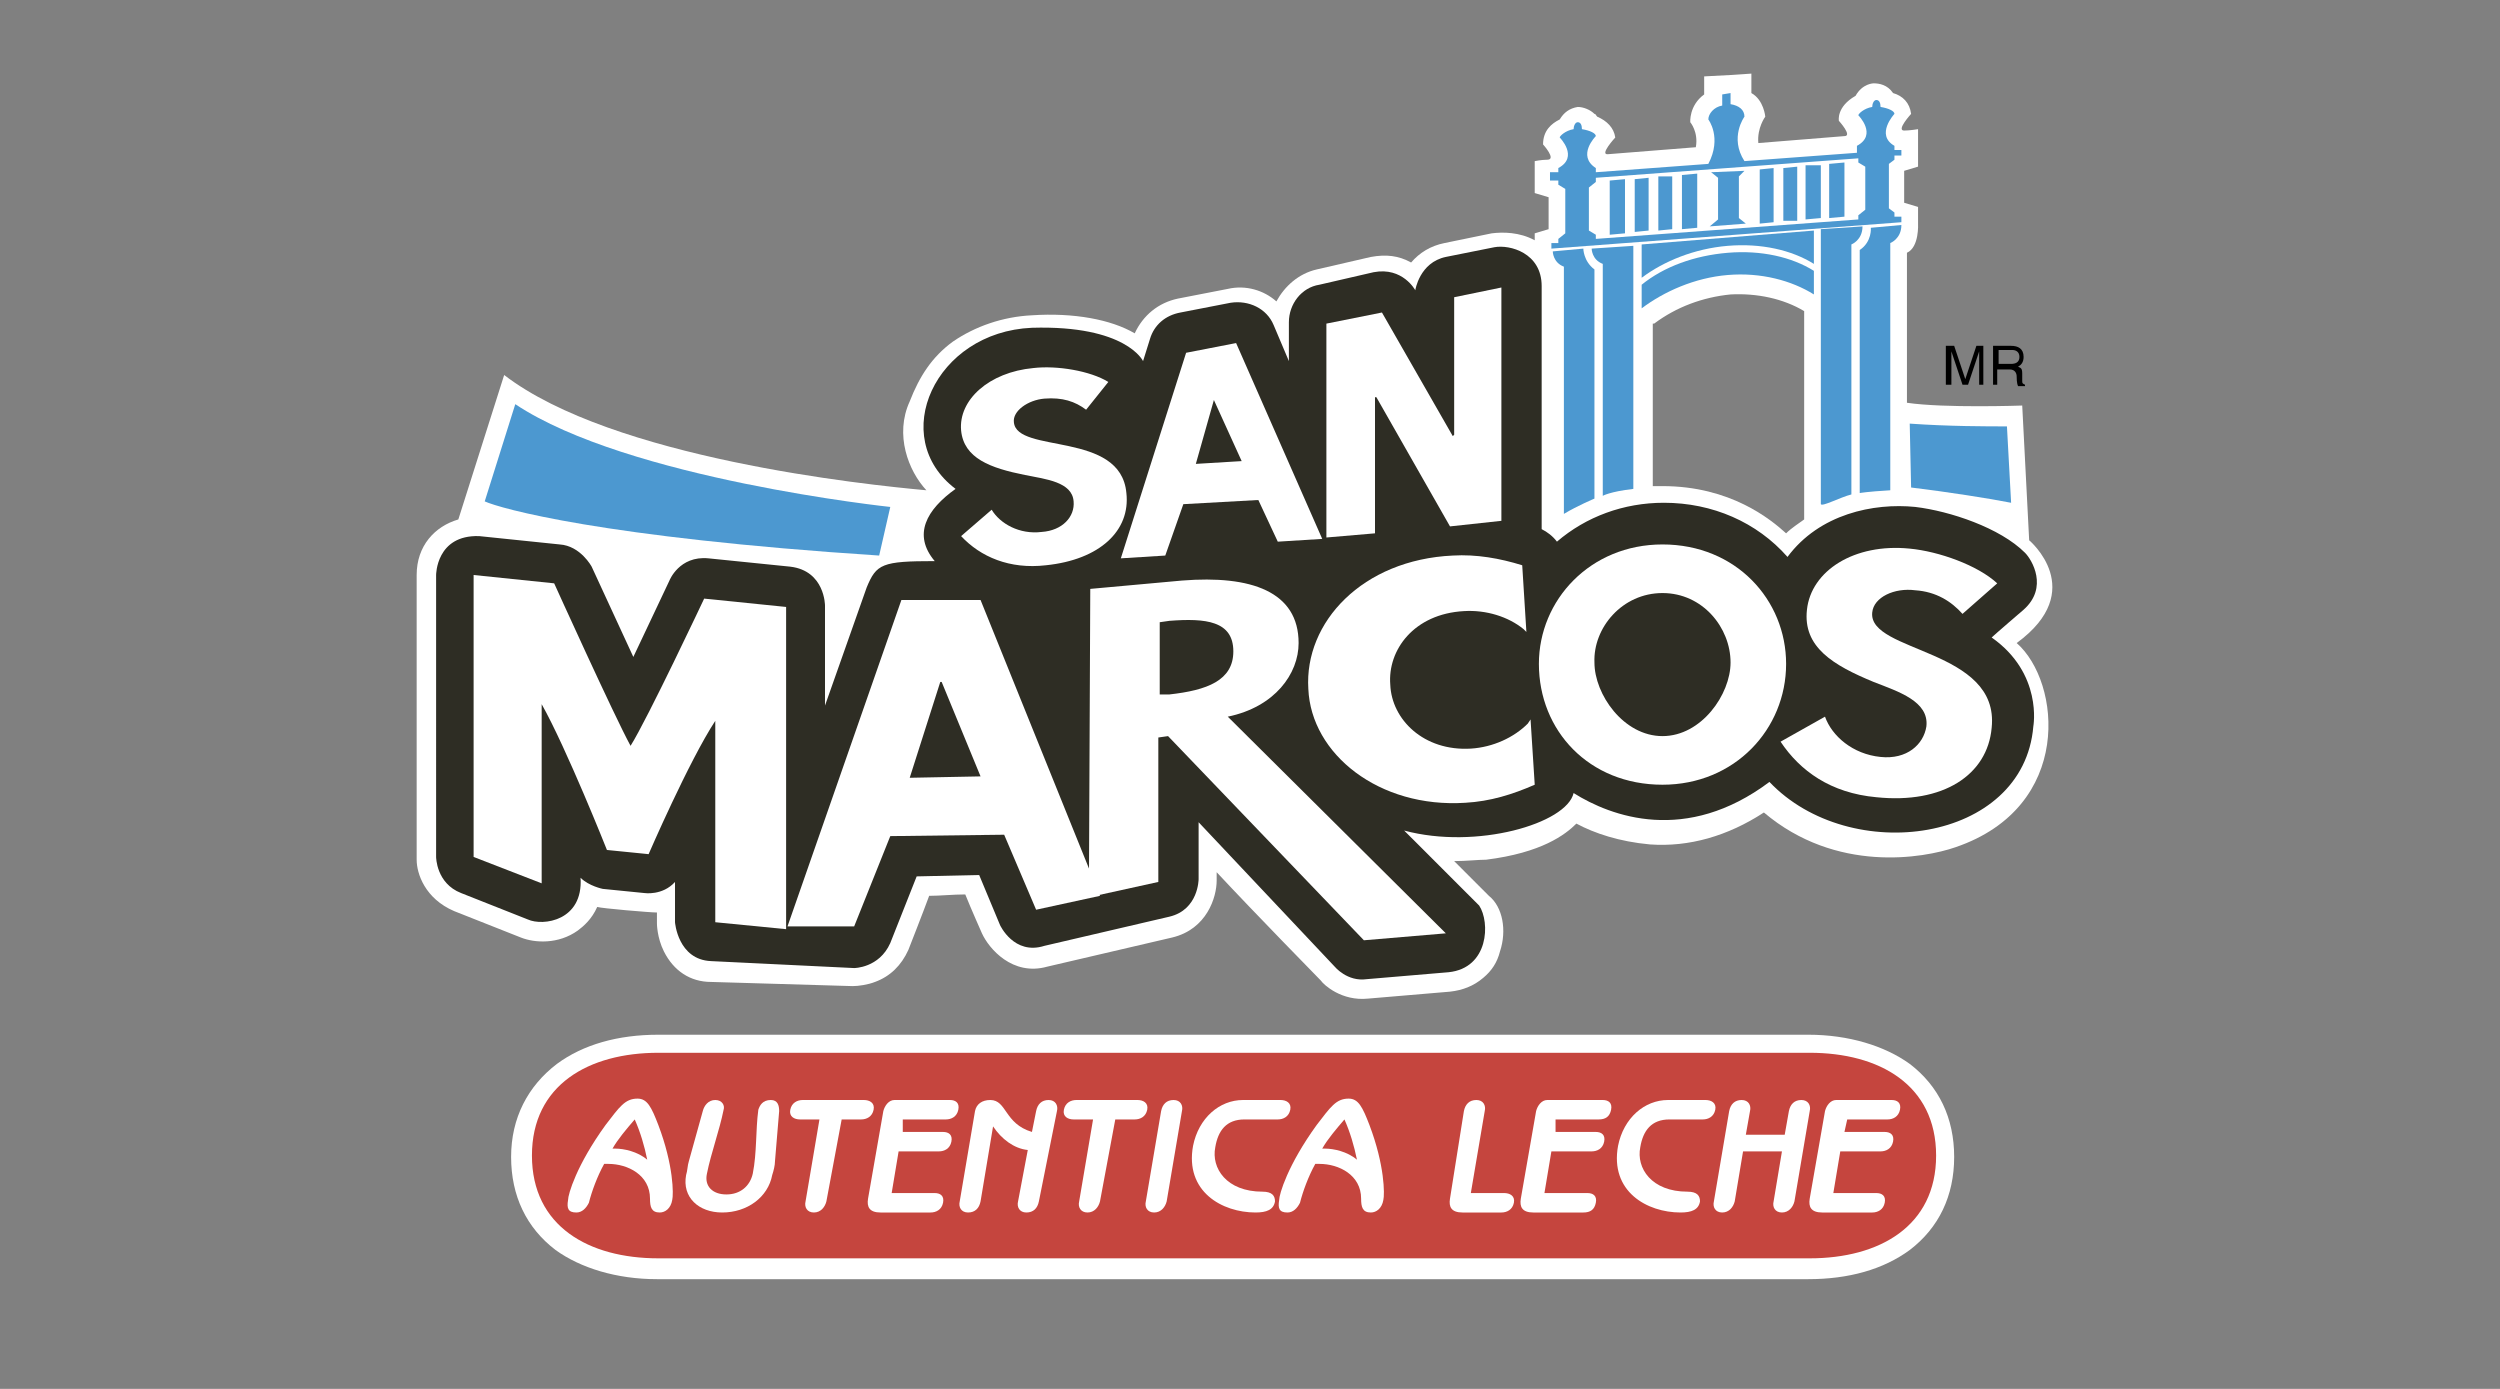 <?xml version="1.0" encoding="utf-8"?>
<!-- Generator: Adobe Illustrator 24.0.0, SVG Export Plug-In . SVG Version: 6.00 Build 0)  -->
<svg version="1.1" id="Capa_1" xmlns="http://www.w3.org/2000/svg" xmlns:xlink="http://www.w3.org/1999/xlink" x="0px" y="0px"
	 viewBox="0 0 180 100" style="enable-background:new 0 0 180 100;" xml:space="preserve">
<rect x="0" y="0" width="180" height="100" fill="#808080" stroke="none"/>
<style type="text/css">
	.st0{fill-rule:evenodd;clip-rule:evenodd;}
	.st1{fill-rule:evenodd;clip-rule:evenodd;fill:#FFFFFF;}
	.st2{fill-rule:evenodd;clip-rule:evenodd;fill:#4C98D0;}
	.st3{fill-rule:evenodd;clip-rule:evenodd;fill:#2E2D24;}
	.st4{fill-rule:evenodd;clip-rule:evenodd;fill:#C5453E;}
</style>
<g>
	<path class="st0" d="M142.5,27.7V26c0-0.1,0-0.4,0-0.7l0,0l-0.8,2.4h-0.4l-0.8-2.4l0,0c0,0.3,0,0.6,0,0.7v1.7h-0.4v-2.8h0.6
		l0.8,2.4l0,0l0.8-2.4h0.5v2.8H142.5L142.5,27.7z"/>
	<path class="st0" d="M143.9,27.7h-0.4v-2.8h1.3c0.5,0,0.9,0.2,0.9,0.8c0,0.4-0.2,0.6-0.4,0.7c0.2,0.1,0.3,0.1,0.3,0.5l0,0.5
		c0,0.2,0,0.2,0.2,0.3v0.1h-0.5c-0.1-0.2-0.1-0.6-0.1-0.7c0-0.2-0.1-0.5-0.5-0.5h-0.9V27.7L143.9,27.7L143.9,27.7z M143.9,26.2h0.9
		c0.3,0,0.6-0.1,0.6-0.5c0-0.4-0.3-0.5-0.5-0.5h-1V26.2L143.9,26.2z"/>
	<path class="st1" d="M66.7,35.3C62.3,34.9,44.1,33,36.3,27L33,37.4c-1.7,0.5-3,1.9-3,4v20.5c0,1,0.6,2.8,2.7,3.7l4.8,1.9
		c1,0.4,2.7,0.5,4.1-0.5c0.4-0.3,1-0.8,1.4-1.7c0.3,0.1,3.8,0.4,4.3,0.4c0,0.2,0,0.5,0,0.8c0,0,0,1,0.5,2c0.7,1.4,1.9,2.2,3.4,2.2
		L61.4,71c0.4,0,1.1-0.1,1.6-0.3c1.1-0.4,1.9-1.2,2.4-2.3c0,0,1.1-2.8,1.5-3.9c0.8,0,1.7-0.1,2.6-0.1c0.4,1,1.2,2.8,1.2,2.8
		c0.5,1.1,2.2,3.1,4.7,2.4l9-2.1c2.5-0.6,3.2-2.9,3.2-4.1c0,0,0-0.5,0-0.6c2.7,2.9,7.5,7.8,7.5,7.8c0.2,0.3,1.5,1.5,3.4,1.3l5.9-0.5
		c0.9-0.1,1.7-0.4,2.4-1c0.6-0.5,1-1.1,1.2-1.9c0.5-1.5,0.2-3.2-0.8-4c0,0-1.2-1.2-2.5-2.5c0.9,0,1.7-0.1,2.3-0.1
		c4-0.5,5.7-1.8,6.5-2.6c1.3,0.7,3.1,1.3,5.3,1.5c2.8,0.2,5.6-0.6,8.2-2.3c5.2,4.4,11.5,3.3,13.8,2.5c8.5-2.9,7.6-11.9,4.4-14.7
		c5.2-3.8,0.9-7.4,0.9-7.4l-0.5-9.7c0,0-5.6,0.2-8.3-0.2l0-10.8c0.9-0.4,0.8-2.1,0.8-2.1v-1.2l-1-0.3v-2.3l1-0.3V9.3
		c0,0-0.6,0.1-1,0.1c-0.6,0,0.5-1.2,0.5-1.2c-0.1-0.8-0.6-1.3-1.3-1.5c-0.4-0.6-1-0.7-1.4-0.7c0,0-0.8,0-1.3,0.9
		c-1.4,0.8-1.2,1.8-1.2,1.8s1,1.1,0.4,1.1c-1.2,0.1-4.9,0.4-6.2,0.5c-0.1-1.1,0.5-1.9,0.5-1.9s-0.1-1.2-1-1.7c0-0.2,0-1.4,0-1.4
		l-1.5,0.1l-1.9,0.1c0,0,0,1.2,0,1.3c-1.1,0.8-1,2-1,2s0.6,0.7,0.4,1.8c-1.2,0.1-5,0.4-6.3,0.5c-0.7,0.1,0.5-1.2,0.5-1.2
		c-0.1-0.7-0.6-1.2-1.3-1.5c-0.1-0.1-0.1-0.2-0.2-0.2c-0.3-0.3-0.8-0.5-1.2-0.5l0,0c-0.6,0.1-1,0.4-1.3,0.9
		c-0.6,0.3-1.2,0.8-1.2,1.8c0,0,1,1.1,0.3,1.1c-0.4,0-0.9,0.1-0.9,0.1v2.3l1,0.3v2.3l-1,0.3v0.5c-1.1-0.6-2.3-0.6-3.1-0.5l0,0
		l-3.4,0.7c-1,0.2-1.8,0.7-2.4,1.4c-0.9-0.5-1.8-0.6-2.9-0.4l-3.9,0.9c-1.3,0.3-2.3,1.2-2.9,2.3c-0.9-0.8-2.2-1.2-3.5-0.9l-3.6,0.7
		c-1.4,0.3-2.5,1.2-3.1,2.5c-1.7-1-4.4-1.5-7.4-1.3c-2.1,0.1-4.1,0.8-5.7,1.9c-1.5,1.1-2.4,2.5-3.1,4.3
		C64.4,31.3,65.4,33.9,66.7,35.3L66.7,35.3L66.7,35.3L66.7,35.3z M119.7,35c-0.2,0-0.4,0-0.7,0V23.3l0.1,0c1.6-1.2,3.5-1.9,5.5-2.1
		c1.9-0.1,3.8,0.3,5.3,1.2v15c-0.4,0.3-0.9,0.6-1.3,1C127.5,37.4,124.6,35,119.7,35L119.7,35z"/>
	<path class="st2" d="M136.4,11.5v-0.3l0.5,0v-0.4l-0.5,0v-0.3l0,0c-1.4-0.8,0-2.3,0-2.3c0-0.2-0.4-0.4-1-0.5c0-0.3-0.1-0.5-0.3-0.5
		s-0.3,0.3-0.3,0.5c-0.6,0.1-1,0.5-1,0.6c0,0,1.4,1.4-0.1,2.2l0,0V11l-8.1,0.6c-1.1-1.7,0-3.2,0-3.2c0-0.5-0.4-0.8-1-0.9V6.7
		l-0.6,0.1v0.8c-0.6,0.1-1,0.6-1,1c0,0,1,1.3,0,3.2l-8.1,0.6v-0.3c-1.4-0.9,0-2.3,0-2.3c0-0.2-0.4-0.4-1-0.5c0-0.3-0.1-0.5-0.3-0.5
		s-0.3,0.3-0.3,0.5c-0.6,0.1-1,0.5-1,0.6c0,0,1.4,1.4-0.1,2.2l0,0l0,0l0,0v0.3l-0.6,0V13l0.6,0v0.3l0.5,0.3v3.2l-0.5,0.4v0.3l-0.5,0
		v0.4l25.2-1.9v-0.4l-0.5,0v-0.3L136,15v-3.2L136.4,11.5L136.4,11.5L136.4,11.5z M114.9,17.2v-0.3l-0.5-0.3v-3.1l0.5-0.4v-0.3
		l18.9-1.4v0.3l0.5,0.3v3.1l-0.5,0.4v0.3L114.9,17.2L114.9,17.2z"/>
	<path class="st2" d="M136.1,35.3V17.5c0,0,0.8-0.3,0.8-1.3l-2.2,0.2c0,0,0.1,1-0.8,1.6v17.5C133.9,35.5,134.4,35.4,136.1,35.3
		L136.1,35.3z"/>
	<path class="st2" d="M133.3,35.6v-18c0,0,0.8-0.3,0.8-1.3l-3,0.2v19.8C131.2,36.5,132.5,35.8,133.3,35.6L133.3,35.6z"/>
	<path class="st2" d="M112.6,37V19.2c-0.8-0.3-0.8-1.1-0.8-1.1l2.2-0.2c0,0,0,0.9,0.8,1.5v16.5C114.8,35.9,113.6,36.4,112.6,37
		L112.6,37z"/>
	<path class="st2" d="M117.6,35.2V17.7l-3,0.2c0,0,0,0.8,0.8,1.1v16.7C115.4,35.7,115.9,35.4,117.6,35.2L117.6,35.2z"/>
	<path class="st2" d="M118.2,20c1.6-1.2,3.8-2.1,6.2-2.3c2.4-0.2,4.6,0.3,6.2,1.3v-2.4l-12.4,1L118.2,20L118.2,20z"/>
	<path class="st2" d="M118.2,20.5v1.7c1.6-1.2,3.8-2.2,6.2-2.4c2.4-0.2,4.6,0.4,6.2,1.4v-1.7c-1.6-1-3.8-1.5-6.2-1.3
		C122,18.4,119.8,19.2,118.2,20.5L118.2,20.5z"/>
	<polygon class="st2" points="117,12.9 115.9,13 115.9,16.9 117,16.8 	"/>
	<polygon class="st2" points="118.7,12.8 117.7,12.9 117.7,16.7 118.7,16.6 	"/>
	<polygon class="st2" points="120.4,12.7 119.4,12.7 119.4,16.6 120.4,16.5 	"/>
	<polygon class="st2" points="122.2,12.5 121.1,12.6 121.1,16.5 122.2,16.4 	"/>
	<polygon class="st2" points="127.7,12.1 126.7,12.2 126.7,16.1 127.7,16 	"/>
	<polygon class="st2" points="129.4,12 128.4,12.1 128.4,15.9 129.4,15.9 	"/>
	<polygon class="st2" points="131.1,11.9 130,11.9 130,15.8 131.1,15.7 	"/>
	<polygon class="st2" points="132.8,11.7 131.7,11.8 131.7,15.7 132.8,15.6 	"/>
	<polygon class="st2" points="123.2,12.4 123.7,12.8 123.7,15.8 123.1,16.3 125.7,16.1 125.2,15.7 125.2,12.7 125.6,12.3 	"/>
	<path class="st3" d="M104.3,70l-5.9,0.5c-1.4,0.2-2.3-0.9-2.3-0.9l-9.8-10.4v4.1c0,0,0,2.2-2.1,2.7l-9,2.1C73,68.8,72,66.6,72,66.6
		L70.5,63L66,63.1l-1.9,4.8c-0.8,1.8-2.6,1.8-2.6,1.8l-10.3-0.5c-2.4-0.1-2.6-2.8-2.6-2.8v-2.9c-0.9,1-2.2,0.8-2.2,0.8l-3-0.3
		c0,0-1-0.2-1.6-0.8c0.2,3.1-2.7,3.5-3.8,3l-4.8-1.9c-1.8-0.7-1.8-2.6-1.8-2.6V41.4c0,0,0-2.9,3.1-2.8l5.8,0.6
		c1.5,0.1,2.3,1.6,2.3,1.6l3,6.5l2.6-5.5c0,0,0.7-1.8,2.8-1.6l5.9,0.6c2.5,0.3,2.5,2.8,2.5,2.8v7.2l3-8.5c0.7-1.7,1.1-1.9,4.9-1.9
		c-1.6-1.9-0.6-3.7,1.5-5.2c-4.9-3.7-1.5-11.3,5.5-11.6c6.8-0.2,8,2.4,8,2.4l0.5-1.6c0.3-1,1.1-1.7,2.2-1.9l3.6-0.7
		c1.3-0.2,2.6,0.4,3.1,1.6l1.1,2.6v-2.8c0-1.3,0.9-2.5,2.2-2.7l3.9-0.9c2.1-0.4,3,1.3,3,1.3s0.3-2,2.2-2.4l3.5-0.7
		c1.1-0.2,3.4,0.4,3.4,2.8v17.5c0.4,0.2,0.8,0.5,1.1,0.9c2.1-1.8,4.8-2.8,7.7-2.8c3.5,0,6.7,1.4,8.9,3.9c2.3-3.1,6.2-3.9,9.2-3.6
		c2.5,0.3,6.1,1.5,7.9,3.3c0.5,0.5,1.7,2.5-0.1,4.1c0,0-2.1,1.8-2.3,2c3.7,2.6,3,6.4,3,6.4c-0.7,8.4-13.2,10.1-19,4
		c-6,4.5-11.4,2.5-14.1,0.8c-0.5,2.2-7,4.1-12.2,2.7l5.4,5.4C107.3,66.4,107.2,69.7,104.3,70L104.3,70z"/>
	<path class="st1" d="M78.2,29.5c-0.8-0.6-1.7-0.9-3-0.8c-1.2,0.1-2.3,0.9-2.2,1.7c0.2,2.3,7.7,0.6,8.1,5.1c0.3,2.7-1.9,4.8-5.8,5.2
		c-2.6,0.3-4.7-0.6-6.1-2.1l2.2-1.9c0.6,1,2,1.8,3.6,1.6c1.5-0.1,2.4-1.1,2.3-2.2c-0.1-1.4-2-1.6-3.5-1.9c-2.5-0.5-4.4-1.2-4.6-3.2
		c-0.2-2.2,2-4.2,5.2-4.5c1.7-0.2,4.1,0.2,5.4,1L78.2,29.5L78.2,29.5z"/>
	<path class="st1" d="M70.6,55.9L65.5,56l2.2-6.9h0.1L70.6,55.9L70.6,55.9L70.6,55.9z M72.3,60.1l2.3,5.4l4.6-1l-8.6-21.3l-5.7,0
		l-8.2,23.5h4.8l2.6-6.5L72.3,60.1L72.3,60.1z"/>
	<path class="st1" d="M89.4,33.2l-3.3,0.2l1.3-4.6h0L89.4,33.2L89.4,33.2L89.4,33.2z M90.6,36L92,39l3.2-0.2L89,24.7l-3.6,0.7
		l-4.7,14.8l3.2-0.2l1.3-3.7L90.6,36L90.6,36z"/>
	<path class="st1" d="M109.7,45.3c-1.1-0.9-2.7-1.4-4.3-1.3c-3.6,0.2-5.5,2.8-5.3,5.3c0.1,2.5,2.4,4.8,5.8,4.6
		c1.6-0.1,3.1-0.8,4.1-1.8l0.2-0.3l0.3,4.7c-1.6,0.7-3.2,1.2-5,1.3c-6.2,0.4-11.1-3.5-11.3-8.2c-0.3-4.8,3.9-9.3,10.4-9.6
		c1.7-0.1,3.4,0.2,5,0.7l0.3,4.8L109.7,45.3L109.7,45.3z"/>
	<path class="st1" d="M119.7,42.7c2.9,0,4.9,2.5,4.9,5c0,2.3-2.1,5.3-4.9,5.3s-4.9-3-4.9-5.3C114.7,45.2,116.8,42.7,119.7,42.7
		L119.7,42.7L119.7,42.7z M119.7,56.5c5.2,0,8.9-4,8.9-8.7c0-4.6-3.6-8.6-8.9-8.6c-5.2,0-8.9,4-8.9,8.6
		C110.8,52.6,114.4,56.5,119.7,56.5L119.7,56.5z"/>
	<polygon class="st1" points="104.7,21.4 108.1,20.7 108.1,37.5 104.4,37.9 99.1,28.6 99,28.6 99,38.4 95.5,38.7 95.5,23.3 
		99.5,22.5 104.6,31.4 104.7,31.3 	"/>
	<path class="st1" d="M50.7,43.1c0,0-4.1,8.7-5.3,10.6C44.2,51.5,39.9,42,39.9,42l-5.8-0.6v20.3l4.9,1.9c0,0,0-8.7,0-12.9
		c1.8,3.2,4.7,10.5,4.7,10.5l3,0.3c0,0,2.9-6.7,4.8-9.6c0,4.2,0,14.5,0,14.5l5.1,0.5l0-23.2L50.7,43.1L50.7,43.1z"/>
	<path class="st1" d="M98.2,67.7l5.9-0.5L88.4,51.6c3.4-0.7,5.1-3.1,5.1-5.3c0-3.7-3.4-4.9-8.4-4.5l-6.6,0.6l-0.1,22.2l5-1.1V53.1
		l0.7-0.1L98.2,67.7L98.2,67.7L98.2,67.7z M83.5,44.8l0.7-0.1c2.6-0.2,4.6,0,4.6,2.2c0,2.1-1.9,2.8-4.6,3.1L83.5,50V44.8L83.5,44.8z
		"/>
	<path class="st1" d="M141.3,44.2c-0.8-0.9-1.9-1.6-3.4-1.7c-1.5-0.2-3,0.5-3.1,1.6c-0.3,2.9,9.2,2.6,8.6,8.3
		c-0.3,3.4-3.5,5.5-8.3,5c-3.3-0.3-5.5-1.9-6.9-4l3.2-1.8c0.5,1.4,2,2.7,4,2.9c1.9,0.2,3.1-0.9,3.3-2.2c0.2-1.8-2-2.5-3.8-3.2
		c-2.9-1.2-5.1-2.5-4.8-5.2c0.3-2.8,3.4-4.8,7.4-4.4c2.1,0.2,4.9,1.2,6.3,2.5L141.3,44.2L141.3,44.2z"/>
	<path class="st2" d="M37.1,29.1c8.1,5.4,27,7.4,27,7.4L63.3,40c-20-1.3-27.3-3.4-28.4-3.9L37.1,29.1L37.1,29.1z"/>
	<path class="st2" d="M144.5,30.7c-1.4,0-4.2,0-7-0.2l0.1,4.6c2.5,0.3,5.7,0.8,7.2,1.1L144.5,30.7L144.5,30.7z"/>
	<path class="st1" d="M47.4,74.5c-2.9,0-5.4,0.7-7.3,2.1c-2.1,1.6-3.3,3.9-3.3,6.7s1.1,5.1,3.2,6.7c1.8,1.3,4.4,2.1,7.3,2.1h82.9
		c2.9,0,5.4-0.7,7.3-2.1c2.1-1.6,3.2-3.9,3.2-6.7c0-2.8-1.1-5.1-3.2-6.7c-1.8-1.3-4.4-2.1-7.3-2.1H47.4L47.4,74.5z"/>
	<path class="st4" d="M47.4,90.6c-5,0-9.1-2.3-9.1-7.4s4.1-7.4,9.1-7.4h82.9c5,0,9.1,2.3,9.1,7.4s-4.1,7.4-9.1,7.4H47.4L47.4,90.6z"
		/>
	<path class="st1" d="M44.1,82.7c0.4-0.7,1-1.4,1.6-2.1c0.4,0.9,0.7,1.9,0.9,2.9l0,0c-0.7-0.6-1.7-0.8-2.3-0.8L44.1,82.7L44.1,82.7
		L44.1,82.7z M43.8,83.8c1.4,0,3,0.8,3,2.5c0,0.6,0.1,1,0.7,1c0.4,0,0.8-0.3,0.9-0.9c0.1-0.4,0.1-2.5-1-5.4
		c-0.5-1.3-0.8-1.9-1.5-1.9c-0.9,0-1.3,0.6-2.3,1.9c-2.1,2.9-2.7,5-2.7,5.4c-0.1,0.6,0,0.9,0.6,0.9c0.4,0,0.7-0.3,0.9-0.7
		c0.2-0.8,0.6-1.9,1.1-2.8H43.8L43.8,83.8z"/>
	<path class="st1" d="M50.6,80c0.1-0.4,0.4-0.8,0.9-0.8c0.5,0,0.7,0.4,0.6,0.7c-0.3,1.5-0.9,3.1-1.2,4.6c-0.2,0.9,0.4,1.5,1.4,1.5
		s1.7-0.6,1.9-1.5c0.3-1.5,0.2-3.1,0.4-4.6c0.1-0.3,0.3-0.7,0.9-0.7c0.5,0,0.6,0.4,0.6,0.8l-0.3,3.6c0,0.3-0.1,0.7-0.2,1
		c-0.3,1.6-1.8,2.7-3.6,2.7c-1.7,0-2.9-1.1-2.6-2.7c0.1-0.3,0.1-0.7,0.2-1L50.6,80L50.6,80z"/>
	<path class="st1" d="M59.5,86.5c-0.1,0.4-0.4,0.8-0.9,0.8c-0.5,0-0.7-0.4-0.6-0.8l1-5.9h-1.4c-0.4,0-0.8-0.2-0.7-0.7
		c0.1-0.5,0.5-0.7,0.9-0.7h4.4c0.4,0,0.8,0.2,0.7,0.7c-0.1,0.5-0.5,0.7-0.9,0.7h-1.4L59.5,86.5L59.5,86.5z"/>
	<path class="st1" d="M65,81.5h2.9c0.4,0,0.7,0.2,0.6,0.7c-0.1,0.5-0.5,0.7-0.9,0.7h-2.9l-0.5,3h3.1c0.4,0,0.7,0.2,0.6,0.7
		c-0.1,0.5-0.5,0.7-0.9,0.7h-3.6c-0.8,0-1-0.4-0.9-1l1.1-6.3c0.1-0.4,0.4-0.8,0.8-0.8h4c0.4,0,0.7,0.2,0.6,0.7
		c-0.1,0.5-0.5,0.7-0.9,0.7h-3.1L65,81.5L65,81.5z"/>
	<path class="st1" d="M74.8,86.5c-0.1,0.5-0.4,0.8-0.9,0.8s-0.7-0.4-0.6-0.8l0.7-3.7c-1-0.1-1.9-0.8-2.5-1.7l-0.9,5.4
		c-0.1,0.5-0.4,0.8-0.9,0.8s-0.7-0.4-0.6-0.8l1.1-6.5c0.1-0.5,0.5-0.8,1.1-0.8c1.2,0,1,1.7,3,2.3l0.3-1.5c0.1-0.5,0.4-0.8,0.9-0.8
		c0.5,0,0.7,0.4,0.6,0.8L74.8,86.5L74.8,86.5z"/>
	<path class="st1" d="M79.2,86.5c-0.1,0.4-0.4,0.8-0.9,0.8s-0.7-0.4-0.6-0.8l1-5.9h-1.4c-0.4,0-0.8-0.2-0.7-0.7
		c0.1-0.5,0.5-0.7,0.9-0.7h4.4c0.4,0,0.8,0.2,0.7,0.7c-0.1,0.5-0.5,0.7-0.9,0.7h-1.4L79.2,86.5L79.2,86.5z"/>
	<path class="st1" d="M84,86.5c-0.1,0.4-0.4,0.8-0.9,0.8s-0.7-0.4-0.6-0.8l1.1-6.5c0.1-0.5,0.4-0.8,0.9-0.8c0.5,0,0.7,0.4,0.6,0.8
		L84,86.5L84,86.5z"/>
	<path class="st1" d="M89.6,80.6c-1.3,0-1.9,0.8-2.1,2c-0.3,1.5,0.8,3.2,3.4,3.2c0.7,0,0.9,0.3,0.9,0.7c-0.1,0.6-0.6,0.8-1.4,0.8
		c-2.4,0-5.1-1.5-4.5-4.8c0.4-2,1.9-3.3,3.6-3.3h2.7c0.4,0,0.8,0.2,0.7,0.7c-0.1,0.5-0.5,0.7-0.9,0.7L89.6,80.6L89.6,80.6z"/>
	<path class="st1" d="M95.2,82.7c0.4-0.7,1-1.4,1.6-2.1c0.4,0.9,0.7,1.9,0.9,2.9l0,0c-0.7-0.6-1.7-0.8-2.3-0.8L95.2,82.7L95.2,82.7
		L95.2,82.7z M95,83.8c1.4,0,3,0.8,3,2.5c0,0.6,0.1,1,0.7,1c0.4,0,0.8-0.3,0.9-0.9c0.1-0.4,0.1-2.5-1-5.4c-0.5-1.3-0.8-1.9-1.5-1.9
		c-0.9,0-1.3,0.6-2.3,1.9c-2.1,2.9-2.7,5-2.7,5.4c-0.1,0.6,0,0.9,0.6,0.9c0.4,0,0.7-0.3,0.9-0.7c0.2-0.8,0.6-1.9,1.1-2.8H95L95,83.8
		z"/>
	<path class="st1" d="M105.4,80c0.1-0.5,0.4-0.8,0.9-0.8c0.5,0,0.7,0.4,0.6,0.8l-1,5.9h2.4c0.4,0,0.8,0.2,0.7,0.7s-0.5,0.7-0.9,0.7
		h-2.8c-0.8,0-1-0.4-0.9-1L105.4,80L105.4,80z"/>
	<path class="st1" d="M112,81.5h2.9c0.4,0,0.7,0.2,0.6,0.7c-0.1,0.5-0.5,0.7-0.9,0.7h-2.9l-0.5,3h3.1c0.4,0,0.7,0.2,0.6,0.7
		c-0.1,0.5-0.4,0.7-0.9,0.7h-3.6c-0.8,0-1-0.4-0.9-1l1.1-6.3c0.1-0.4,0.4-0.8,0.8-0.8h4c0.4,0,0.7,0.2,0.6,0.7
		c-0.1,0.5-0.4,0.7-0.9,0.7h-3.1L112,81.5L112,81.5z"/>
	<path class="st1" d="M120.2,80.6c-1.3,0-1.9,0.8-2.1,2c-0.3,1.5,0.8,3.2,3.4,3.2c0.7,0,0.9,0.3,0.9,0.7c-0.1,0.6-0.6,0.8-1.4,0.8
		c-2.4,0-5.1-1.5-4.5-4.8c0.4-2,1.9-3.3,3.6-3.3h2.7c0.4,0,0.8,0.2,0.7,0.7c-0.1,0.5-0.5,0.7-0.9,0.7L120.2,80.6L120.2,80.6z"/>
	<path class="st1" d="M128.5,81.7l0.3-1.7c0.1-0.5,0.4-0.8,0.9-0.8c0.5,0,0.7,0.4,0.6,0.8l-1.1,6.5c-0.1,0.4-0.4,0.8-0.9,0.8
		c-0.5,0-0.7-0.4-0.6-0.8l0.6-3.6h-2.8l-0.6,3.6c-0.1,0.4-0.4,0.8-0.9,0.8c-0.5,0-0.7-0.4-0.6-0.8l1.1-6.5c0.1-0.5,0.4-0.8,0.9-0.8
		s0.7,0.4,0.6,0.8l-0.3,1.7H128.5L128.5,81.7z"/>
	<path class="st1" d="M132.8,81.5h2.9c0.4,0,0.7,0.2,0.6,0.7c-0.1,0.5-0.5,0.7-0.9,0.7h-2.9l-0.5,3h3.1c0.4,0,0.7,0.2,0.6,0.7
		c-0.1,0.5-0.5,0.7-0.9,0.7h-3.6c-0.8,0-1-0.4-0.9-1l1.1-6.3c0.1-0.4,0.4-0.8,0.8-0.8h4c0.4,0,0.7,0.2,0.6,0.7
		c-0.1,0.5-0.5,0.7-0.9,0.7H133L132.8,81.5L132.8,81.5z"/>
</g>
</svg>
